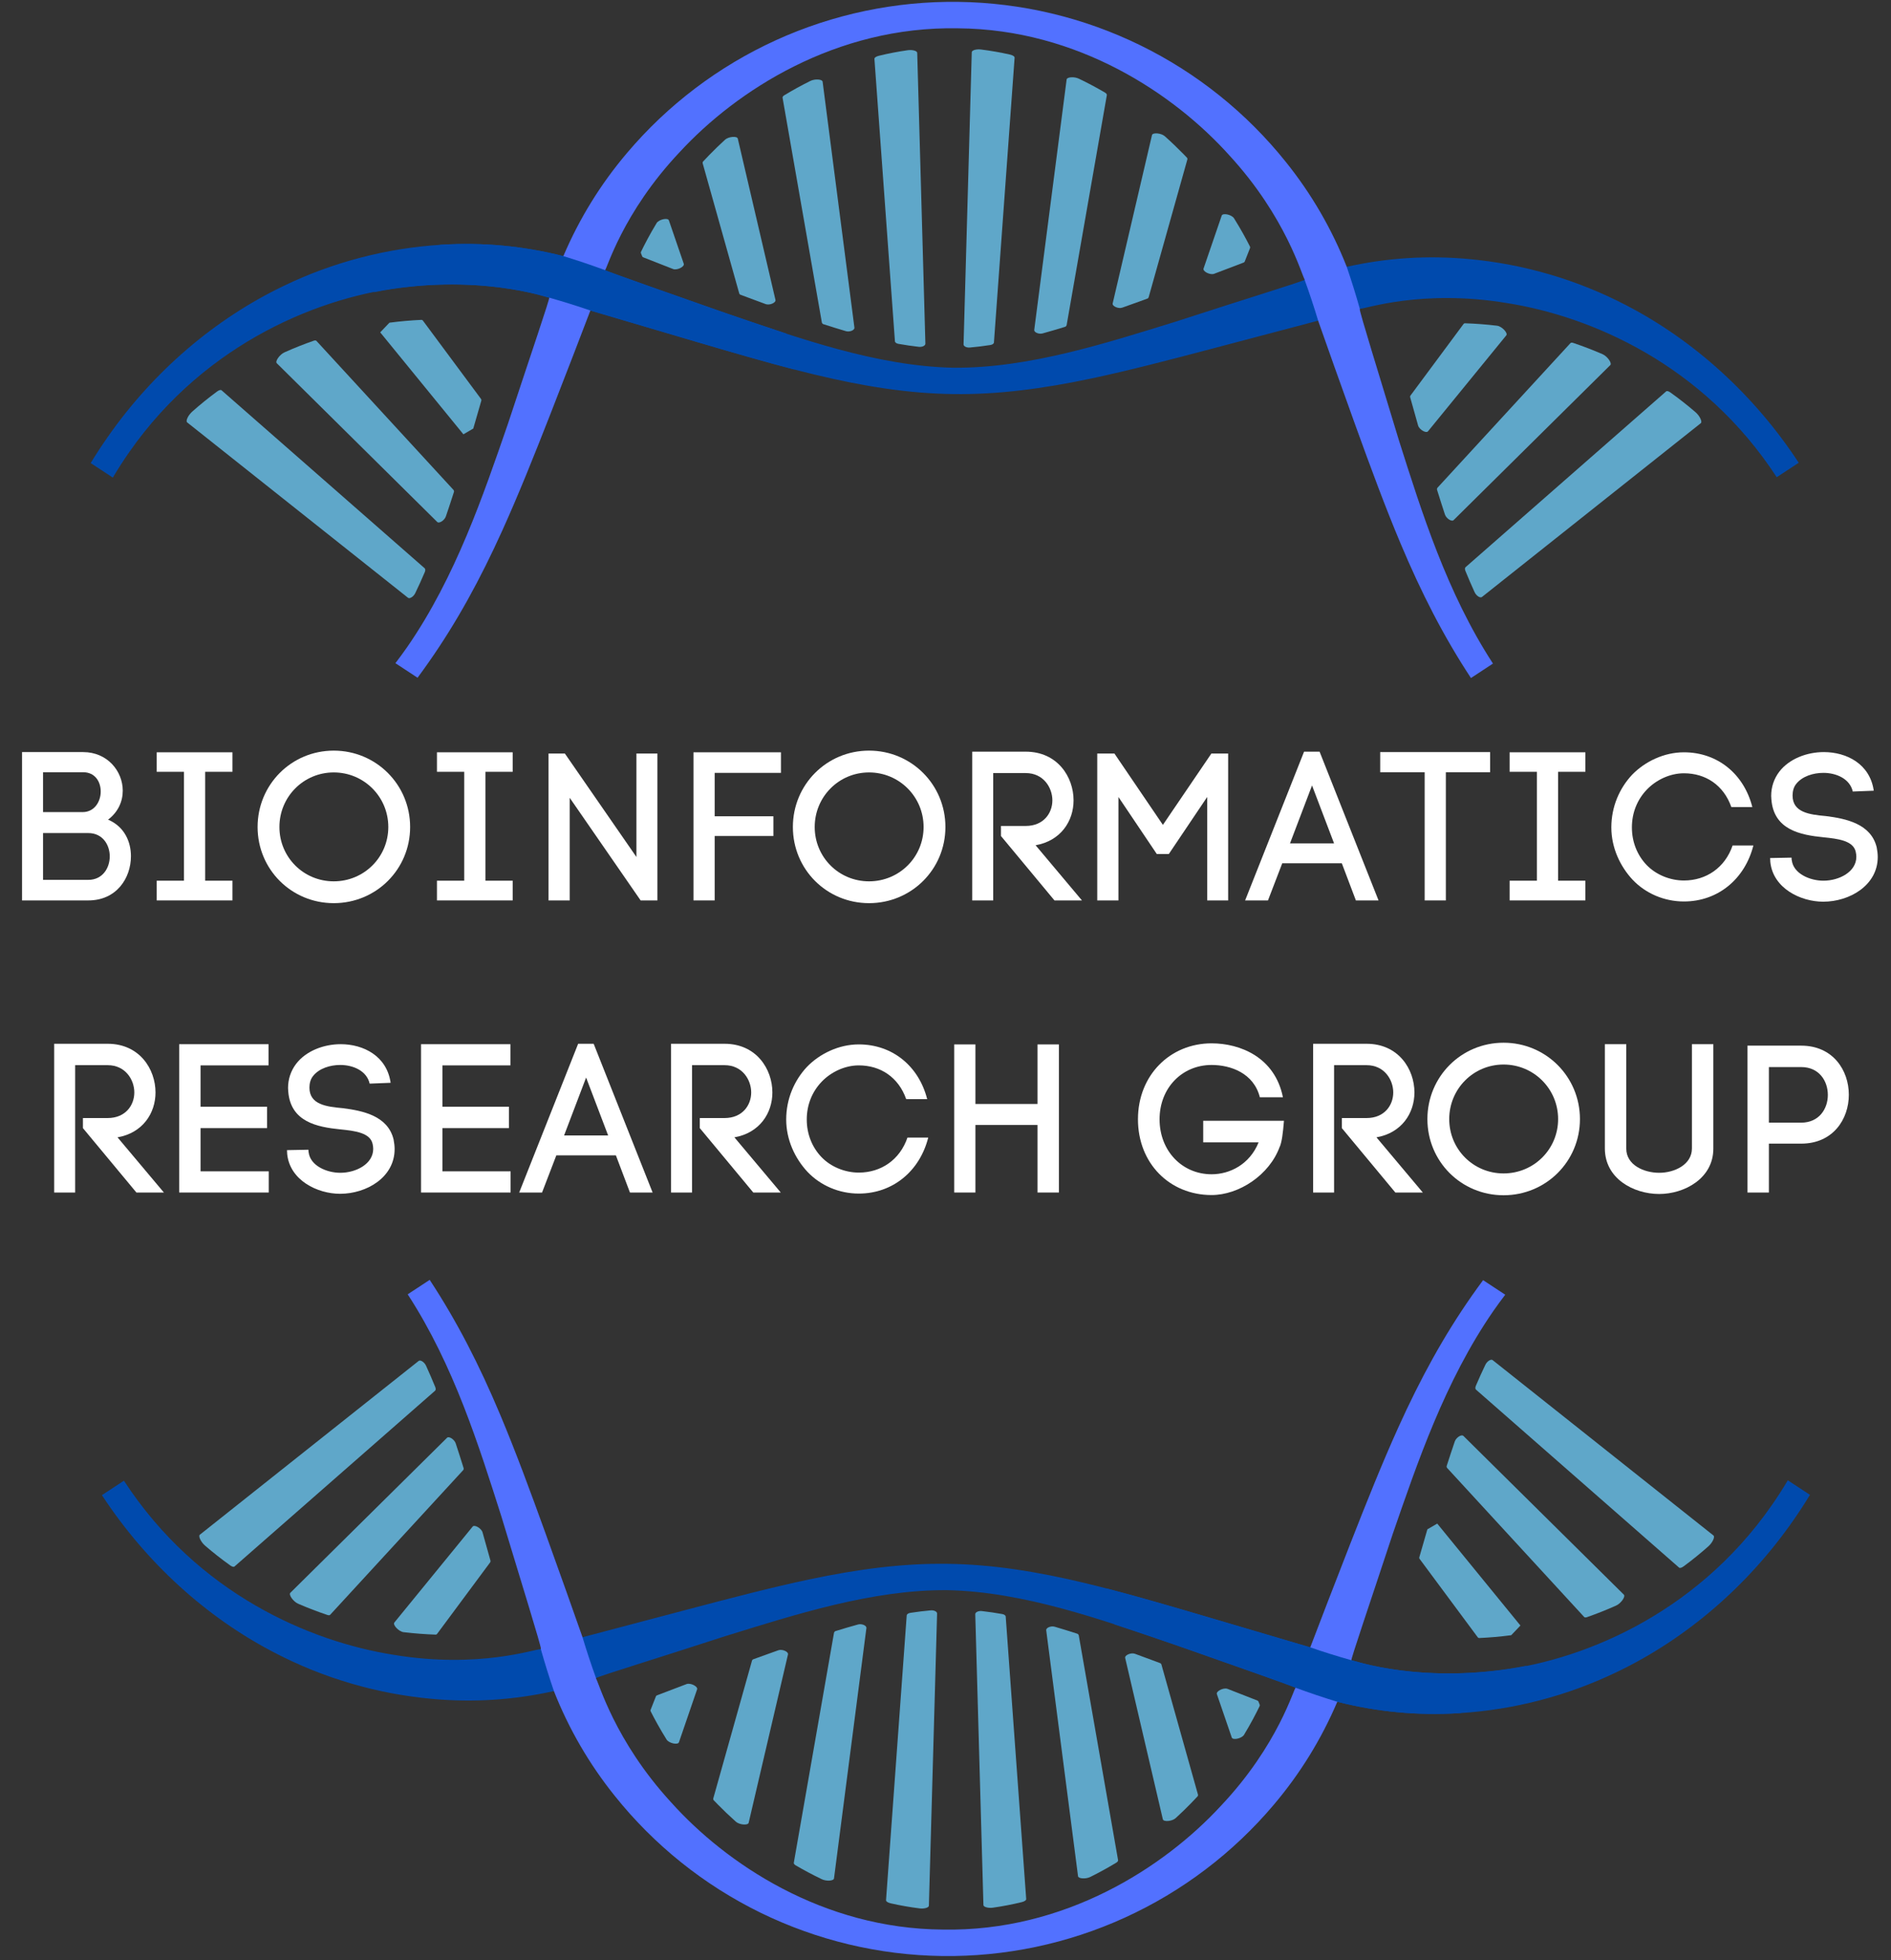 <svg xmlns="http://www.w3.org/2000/svg" xmlns:xlink="http://www.w3.org/1999/xlink" width="686" zoomAndPan="magnify" viewBox="0 0 514.5 533.25" height="711" preserveAspectRatio="xMidYMid meet" version="1.0"><rect x="0" y="0" width="514.5" height="533.25" fill="#333333" stroke="none"/><defs><g/><clipPath id="3c863a137b"><path d="M 27.316 402 L 492.863 402 L 492.863 467 L 27.316 467 Z M 27.316 402 " clip-rule="nonzero"/></clipPath><clipPath id="7d65d91c9e"><path d="M 110 348.199 L 410 348.199 L 410 532.5 L 110 532.5 Z M 110 348.199 " clip-rule="nonzero"/></clipPath><clipPath id="bbff009f93"><path d="M 24.258 66 L 489.809 66 L 489.809 130 L 24.258 130 Z M 24.258 66 " clip-rule="nonzero"/></clipPath><clipPath id="444e9e6a75"><path d="M 107 0.035 L 407 0.035 L 407 184.453 L 107 184.453 Z M 107 0.035 " clip-rule="nonzero"/></clipPath></defs><g fill="#ffffff" fill-opacity="1"><g transform="translate(1.091, 244.966)"><g><path d="M 21.52 -40.355 L 4.91 -40.355 L 4.91 0 L 22.945 0 C 30.594 0 34.535 -6.051 34.535 -12.043 C 34.535 -15.812 32.879 -20.035 28.312 -21.977 C 31.051 -24.031 32.309 -26.941 32.309 -29.852 C 32.309 -35.16 28.141 -40.355 21.52 -40.355 Z M 21.406 -24.031 L 10.617 -24.031 L 10.617 -34.875 L 21.52 -34.875 C 24.773 -34.875 26.312 -32.309 26.312 -29.625 C 26.312 -26.887 24.602 -24.031 21.406 -24.031 Z M 22.945 -5.594 L 10.617 -5.594 L 10.617 -18.324 L 22.945 -18.324 C 26.828 -18.324 28.77 -15.125 28.77 -11.988 C 28.77 -8.848 26.828 -5.594 22.945 -5.594 Z M 22.945 -5.594 "/></g></g></g><g fill="#ffffff" fill-opacity="1"><g transform="translate(37.729, 244.966)"><g><path d="M 18.094 -34.988 L 25.516 -34.988 L 25.516 -40.297 L 4.91 -40.297 L 4.91 -34.988 L 12.328 -34.988 L 12.328 -5.367 L 4.91 -5.367 L 4.91 0 L 25.516 0 L 25.516 -5.367 L 18.094 -5.367 Z M 18.094 -34.988 "/></g></g></g><g fill="#ffffff" fill-opacity="1"><g transform="translate(68.09, 244.966)"><g><path d="M 1.996 -19.977 C 1.996 -8.449 11.188 0.742 22.719 0.742 C 34.25 0.742 43.496 -8.449 43.496 -19.977 C 43.496 -31.508 34.25 -40.754 22.719 -40.754 C 11.188 -40.754 1.996 -31.508 1.996 -19.977 Z M 7.934 -19.977 C 7.934 -28.199 14.5 -34.82 22.719 -34.82 C 30.938 -34.82 37.559 -28.199 37.559 -19.977 C 37.559 -11.758 30.938 -5.195 22.719 -5.195 C 14.5 -5.195 7.934 -11.758 7.934 -19.977 Z M 7.934 -19.977 "/></g></g></g><g fill="#ffffff" fill-opacity="1"><g transform="translate(113.974, 244.966)"><g><path d="M 18.094 -34.988 L 25.516 -34.988 L 25.516 -40.297 L 4.91 -40.297 L 4.91 -34.988 L 12.328 -34.988 L 12.328 -5.367 L 4.91 -5.367 L 4.91 0 L 25.516 0 L 25.516 -5.367 L 18.094 -5.367 Z M 18.094 -34.988 "/></g></g></g><g fill="#ffffff" fill-opacity="1"><g transform="translate(144.334, 244.966)"><g><path d="M 4.91 -39.957 L 4.91 0 L 10.676 0 L 10.676 -27.914 L 29.969 0 L 34.535 0 L 34.535 -39.957 L 28.824 -39.957 L 28.824 -11.816 L 9.359 -39.957 Z M 4.91 -39.957 "/></g></g></g><g fill="#ffffff" fill-opacity="1"><g transform="translate(183.769, 244.966)"><g><path d="M 4.91 0 L 10.676 0 L 10.676 -17.523 L 26.656 -17.523 L 26.656 -22.891 L 10.676 -22.891 L 10.676 -34.703 L 28.711 -34.703 L 28.711 -40.297 L 4.91 -40.297 Z M 4.91 0 "/></g></g></g><g fill="#ffffff" fill-opacity="1"><g transform="translate(213.73, 244.966)"><g><path d="M 1.996 -19.977 C 1.996 -8.449 11.188 0.742 22.719 0.742 C 34.25 0.742 43.496 -8.449 43.496 -19.977 C 43.496 -31.508 34.25 -40.754 22.719 -40.754 C 11.188 -40.754 1.996 -31.508 1.996 -19.977 Z M 7.934 -19.977 C 7.934 -28.199 14.5 -34.82 22.719 -34.82 C 30.938 -34.82 37.559 -28.199 37.559 -19.977 C 37.559 -11.758 30.938 -5.195 22.719 -5.195 C 14.5 -5.195 7.934 -11.758 7.934 -19.977 Z M 7.934 -19.977 "/></g></g></g><g fill="#ffffff" fill-opacity="1"><g transform="translate(259.613, 244.966)"><g><path d="M 19.465 -20.262 L 12.73 -20.262 L 12.73 -17.523 L 27.285 0 L 34.762 0 L 22.148 -15.012 C 28.996 -16.211 32.48 -21.578 32.48 -27.227 C 32.48 -33.562 28.141 -40.469 19.465 -40.469 L 4.91 -40.469 L 4.91 0 L 10.617 0 L 10.617 -34.648 L 19.465 -34.648 C 24.316 -34.648 26.715 -30.652 26.715 -27.227 C 26.715 -23.746 24.316 -20.262 19.465 -20.262 Z M 19.465 -20.262 "/></g></g></g><g fill="#ffffff" fill-opacity="1"><g transform="translate(293.626, 244.966)"><g><path d="M 4.91 0 L 10.676 0 L 10.676 -28.141 L 21.121 -12.613 L 24.375 -12.613 L 34.82 -28.141 L 34.82 0 L 40.527 0 L 40.527 -39.957 L 35.961 -39.957 L 22.773 -20.551 L 9.59 -39.957 L 4.91 -39.957 Z M 4.91 0 "/></g></g></g><g fill="#ffffff" fill-opacity="1"><g transform="translate(338.996, 244.966)"><g><path d="M 9.875 -10.102 L 26.086 -10.102 L 29.91 0 L 36.074 0 L 20.035 -40.469 L 15.812 -40.469 L -0.227 0 L 5.992 0 Z M 23.973 -15.527 L 11.988 -15.527 L 17.98 -31.281 Z M 23.973 -15.527 "/></g></g></g><g fill="#ffffff" fill-opacity="1"><g transform="translate(375.178, 244.966)"><g><path d="M 12.445 -34.875 L 12.445 0 L 18.207 0 L 18.207 -34.875 L 30.254 -34.875 L 30.254 -40.355 L 0.344 -40.355 L 0.344 -34.875 Z M 12.445 -34.875 "/></g></g></g><g fill="#ffffff" fill-opacity="1"><g transform="translate(405.824, 244.966)"><g><path d="M 18.094 -34.988 L 25.516 -34.988 L 25.516 -40.297 L 4.91 -40.297 L 4.91 -34.988 L 12.328 -34.988 L 12.328 -5.367 L 4.91 -5.367 L 4.91 0 L 25.516 0 L 25.516 -5.367 L 18.094 -5.367 Z M 18.094 -34.988 "/></g></g></g><g fill="#ffffff" fill-opacity="1"><g transform="translate(436.184, 244.966)"><g><path d="M 2.227 -19.863 C 2.227 -14.328 4.625 -9.246 8.047 -5.594 C 11.531 -1.941 16.555 0.285 21.977 0.285 C 31.281 0.285 38.586 -5.879 40.871 -14.953 L 35.219 -14.953 C 33.164 -8.906 28.027 -5.422 21.977 -5.422 C 18.152 -5.422 14.328 -7.02 11.816 -9.648 C 9.305 -12.273 7.82 -15.867 7.82 -19.863 C 7.82 -23.973 9.359 -27.512 11.871 -30.137 C 14.383 -32.766 18.152 -34.59 21.977 -34.59 C 27.855 -34.59 32.766 -31.395 34.875 -25.402 L 40.586 -25.402 C 38.301 -34.418 31.109 -40.297 21.977 -40.297 C 16.555 -40.297 11.359 -37.785 7.879 -34.191 C 4.453 -30.539 2.227 -25.516 2.227 -19.863 Z M 2.227 -19.863 "/></g></g></g><g fill="#ffffff" fill-opacity="1"><g transform="translate(479.214, 244.966)"><g><path d="M 24.887 -29.625 L 30.594 -29.852 C 29.566 -37.16 23.176 -40.355 17.012 -40.355 C 12.387 -40.355 7.59 -38.527 4.91 -35.047 C 3.426 -33.105 2.684 -30.824 2.684 -28.426 C 2.684 -28.141 2.738 -27.797 2.738 -27.457 L 2.738 -27.512 C 3.367 -19.18 10.676 -17.809 16.895 -17.18 C 20.891 -16.781 25 -16.27 25.688 -13.242 C 25.801 -12.73 25.855 -12.273 25.855 -11.871 C 25.855 -7.762 21.176 -5.367 16.895 -5.367 C 13.184 -5.367 8.676 -7.305 8.277 -11.016 L 8.277 -10.789 L 8.219 -11.645 L 2.398 -11.531 L 2.453 -10.445 C 3.195 -3.312 10.676 0.344 16.84 0.344 C 24.031 0.344 31.68 -4.109 31.68 -11.816 C 31.68 -12.613 31.566 -13.586 31.395 -14.441 C 29.852 -20.836 23.059 -22.262 17.582 -22.945 C 13.129 -23.348 8.504 -23.918 8.504 -28.539 C 8.504 -29.684 8.789 -30.824 9.477 -31.68 C 11.129 -33.793 14.156 -34.703 16.895 -34.703 C 20.32 -34.703 24.086 -33.164 24.887 -29.625 Z M 24.887 -29.625 "/></g></g></g><g fill="#ffffff" fill-opacity="1"><g transform="translate(9.83, 324.432)"><g><path d="M 19.465 -20.262 L 12.73 -20.262 L 12.73 -17.523 L 27.285 0 L 34.762 0 L 22.148 -15.012 C 28.996 -16.211 32.48 -21.578 32.48 -27.227 C 32.48 -33.562 28.141 -40.469 19.465 -40.469 L 4.91 -40.469 L 4.91 0 L 10.617 0 L 10.617 -34.648 L 19.465 -34.648 C 24.316 -34.648 26.715 -30.652 26.715 -27.227 C 26.715 -23.746 24.316 -20.262 19.465 -20.262 Z M 19.465 -20.262 "/></g></g></g><g fill="#ffffff" fill-opacity="1"><g transform="translate(43.843, 324.432)"><g><path d="M 29.281 -5.766 L 10.73 -5.766 L 10.73 -17.523 L 28.824 -17.523 L 28.824 -23.348 L 10.73 -23.348 L 10.73 -34.59 L 29.227 -34.59 L 29.227 -40.355 L 4.91 -40.355 L 4.91 0 L 29.281 0 Z M 29.281 -5.766 "/></g></g></g><g fill="#ffffff" fill-opacity="1"><g transform="translate(75.687, 324.432)"><g><path d="M 24.887 -29.625 L 30.594 -29.852 C 29.566 -37.16 23.176 -40.355 17.012 -40.355 C 12.387 -40.355 7.59 -38.527 4.91 -35.047 C 3.426 -33.105 2.684 -30.824 2.684 -28.426 C 2.684 -28.141 2.738 -27.797 2.738 -27.457 L 2.738 -27.512 C 3.367 -19.18 10.676 -17.809 16.895 -17.18 C 20.891 -16.781 25 -16.27 25.688 -13.242 C 25.801 -12.73 25.855 -12.273 25.855 -11.871 C 25.855 -7.762 21.176 -5.367 16.895 -5.367 C 13.184 -5.367 8.676 -7.305 8.277 -11.016 L 8.277 -10.789 L 8.219 -11.645 L 2.398 -11.531 L 2.453 -10.445 C 3.195 -3.312 10.676 0.344 16.84 0.344 C 24.031 0.344 31.68 -4.109 31.68 -11.816 C 31.68 -12.613 31.566 -13.586 31.395 -14.441 C 29.852 -20.836 23.059 -22.262 17.582 -22.945 C 13.129 -23.348 8.504 -23.918 8.504 -28.539 C 8.504 -29.684 8.789 -30.824 9.477 -31.68 C 11.129 -33.793 14.156 -34.703 16.895 -34.703 C 20.32 -34.703 24.086 -33.164 24.887 -29.625 Z M 24.887 -29.625 "/></g></g></g><g fill="#ffffff" fill-opacity="1"><g transform="translate(109.643, 324.432)"><g><path d="M 29.281 -5.766 L 10.73 -5.766 L 10.73 -17.523 L 28.824 -17.523 L 28.824 -23.348 L 10.73 -23.348 L 10.73 -34.59 L 29.227 -34.59 L 29.227 -40.355 L 4.91 -40.355 L 4.91 0 L 29.281 0 Z M 29.281 -5.766 "/></g></g></g><g fill="#ffffff" fill-opacity="1"><g transform="translate(141.488, 324.432)"><g><path d="M 9.875 -10.102 L 26.086 -10.102 L 29.91 0 L 36.074 0 L 20.035 -40.469 L 15.812 -40.469 L -0.227 0 L 5.992 0 Z M 23.973 -15.527 L 11.988 -15.527 L 17.98 -31.281 Z M 23.973 -15.527 "/></g></g></g><g fill="#ffffff" fill-opacity="1"><g transform="translate(177.669, 324.432)"><g><path d="M 19.465 -20.262 L 12.73 -20.262 L 12.73 -17.523 L 27.285 0 L 34.762 0 L 22.148 -15.012 C 28.996 -16.211 32.48 -21.578 32.48 -27.227 C 32.48 -33.562 28.141 -40.469 19.465 -40.469 L 4.91 -40.469 L 4.91 0 L 10.617 0 L 10.617 -34.648 L 19.465 -34.648 C 24.316 -34.648 26.715 -30.652 26.715 -27.227 C 26.715 -23.746 24.316 -20.262 19.465 -20.262 Z M 19.465 -20.262 "/></g></g></g><g fill="#ffffff" fill-opacity="1"><g transform="translate(211.682, 324.432)"><g><path d="M 2.227 -19.863 C 2.227 -14.328 4.625 -9.246 8.047 -5.594 C 11.531 -1.941 16.555 0.285 21.977 0.285 C 31.281 0.285 38.586 -5.879 40.871 -14.953 L 35.219 -14.953 C 33.164 -8.906 28.027 -5.422 21.977 -5.422 C 18.152 -5.422 14.328 -7.02 11.816 -9.648 C 9.305 -12.273 7.82 -15.867 7.82 -19.863 C 7.82 -23.973 9.359 -27.512 11.871 -30.137 C 14.383 -32.766 18.152 -34.59 21.977 -34.59 C 27.855 -34.59 32.766 -31.395 34.875 -25.402 L 40.586 -25.402 C 38.301 -34.418 31.109 -40.297 21.977 -40.297 C 16.555 -40.297 11.359 -37.785 7.879 -34.191 C 4.453 -30.539 2.227 -25.516 2.227 -19.863 Z M 2.227 -19.863 "/></g></g></g><g fill="#ffffff" fill-opacity="1"><g transform="translate(254.712, 324.432)"><g><path d="M 27.57 -24.086 L 10.676 -24.086 L 10.676 -40.297 L 4.91 -40.297 L 4.91 0 L 10.676 0 L 10.676 -18.379 L 27.57 -18.379 L 27.57 0 L 33.391 0 L 33.391 -40.297 L 27.57 -40.297 Z M 27.57 -24.086 "/></g></g></g><g fill="#ffffff" fill-opacity="1"><g transform="translate(293.005, 324.432)"><g/></g></g><g fill="#ffffff" fill-opacity="1"><g transform="translate(307.216, 324.432)"><g><path d="M 35.562 -25.914 L 41.84 -25.914 C 39.672 -36.758 30.254 -40.586 22.434 -40.586 C 11.188 -40.586 2.398 -31.965 2.398 -19.922 C 2.398 -7.934 11.016 0.684 22.434 0.684 C 29.852 0.684 38.188 -4.738 40.984 -12.5 L 40.984 -12.445 C 41.555 -13.812 41.84 -16.098 42.125 -19.52 L 20.148 -19.52 L 20.148 -13.641 L 35.219 -13.641 C 32.82 -7.707 27.457 -4.965 22.434 -4.965 C 14.441 -4.965 8.277 -11.301 8.277 -19.922 C 8.277 -28.484 14.441 -34.703 22.434 -34.703 C 27.625 -34.703 33.906 -32.48 35.562 -25.914 Z M 35.562 -25.914 "/></g></g></g><g fill="#ffffff" fill-opacity="1"><g transform="translate(352.357, 324.432)"><g><path d="M 19.465 -20.262 L 12.73 -20.262 L 12.73 -17.523 L 27.285 0 L 34.762 0 L 22.148 -15.012 C 28.996 -16.211 32.48 -21.578 32.48 -27.227 C 32.48 -33.562 28.141 -40.469 19.465 -40.469 L 4.91 -40.469 L 4.91 0 L 10.617 0 L 10.617 -34.648 L 19.465 -34.648 C 24.316 -34.648 26.715 -30.652 26.715 -27.227 C 26.715 -23.746 24.316 -20.262 19.465 -20.262 Z M 19.465 -20.262 "/></g></g></g><g fill="#ffffff" fill-opacity="1"><g transform="translate(386.37, 324.432)"><g><path d="M 1.996 -19.977 C 1.996 -8.449 11.188 0.742 22.719 0.742 C 34.25 0.742 43.496 -8.449 43.496 -19.977 C 43.496 -31.508 34.25 -40.754 22.719 -40.754 C 11.188 -40.754 1.996 -31.508 1.996 -19.977 Z M 7.934 -19.977 C 7.934 -28.199 14.5 -34.82 22.719 -34.82 C 30.938 -34.82 37.559 -28.199 37.559 -19.977 C 37.559 -11.758 30.938 -5.195 22.719 -5.195 C 14.5 -5.195 7.934 -11.758 7.934 -19.977 Z M 7.934 -19.977 "/></g></g></g><g fill="#ffffff" fill-opacity="1"><g transform="translate(432.254, 324.432)"><g><path d="M 19.18 0.398 C 26.027 0.398 33.906 -3.824 33.906 -11.93 L 33.906 -40.355 L 28.082 -40.355 L 28.082 -11.988 C 28.082 -7.59 23.348 -5.367 19.18 -5.367 C 14.953 -5.367 10.219 -7.535 10.219 -11.93 L 10.219 -40.355 L 4.395 -40.355 L 4.395 -11.988 C 4.395 -3.824 12.156 0.398 19.18 0.398 Z M 19.18 0.398 "/></g></g></g><g fill="#ffffff" fill-opacity="1"><g transform="translate(470.547, 324.432)"><g><path d="M 19.52 -39.957 L 4.91 -39.957 L 4.91 0 L 10.73 0 L 10.73 -13.301 L 19.52 -13.301 C 28.141 -13.301 32.48 -19.922 32.48 -26.598 C 32.48 -33.277 28.141 -39.957 19.52 -39.957 Z M 19.52 -19.008 L 10.73 -19.008 L 10.73 -34.133 L 19.52 -34.133 C 24.375 -34.133 26.77 -30.367 26.77 -26.543 C 26.77 -22.773 24.375 -19.008 19.52 -19.008 Z M 19.52 -19.008 "/></g></g></g><path fill="#5fa7c9" d="M 177.055 465.617 C 178.125 467.734 179.543 470.336 181.367 473.258 C 181.996 474.27 184.453 474.797 184.727 473.992 C 186.371 469.195 188.02 464.395 189.664 459.598 C 189.938 458.797 187.859 457.766 186.797 458.164 C 183.695 459.332 180.98 460.367 178.785 461.211 C 178.637 461.258 178.531 461.352 178.465 461.492 C 177.98 462.727 177.492 463.961 177.008 465.195 C 176.957 465.344 176.973 465.484 177.055 465.617 Z M 177.055 465.617 " fill-opacity="1" fill-rule="nonzero"/><path fill="#5fa7c9" d="M 296.648 510.633 C 299.098 509.418 301.449 508.121 303.699 506.762 C 304.062 506.543 304.242 506.289 304.203 506.066 C 300.641 485.688 297.078 465.305 293.512 444.922 C 293.43 444.641 293.242 444.469 292.949 444.41 C 290.973 443.773 288.973 443.152 286.965 442.562 C 285.945 442.266 284.566 442.832 284.652 443.52 C 287.539 465.824 290.426 488.125 293.309 510.43 C 293.395 511.117 295.406 511.25 296.648 510.633 Z M 296.648 510.633 " fill-opacity="1" fill-rule="nonzero"/><path fill="#5fa7c9" d="M 242.324 517.805 C 244.91 518.391 247.543 518.855 250.207 519.188 C 251.488 519.344 252.715 518.984 252.73 518.457 C 253.473 491.961 254.215 465.465 254.961 438.969 C 254.973 438.445 254.145 438.027 253.25 438.105 C 251.387 438.27 249.523 438.5 247.668 438.789 C 247.105 438.879 246.719 439.156 246.695 439.496 C 244.82 465.312 242.945 491.129 241.07 516.945 C 241.047 517.285 241.543 517.629 242.324 517.805 Z M 242.324 517.805 " fill-opacity="1" fill-rule="nonzero"/><path fill="#5fa7c9" d="M 216.508 507.488 C 218.773 508.812 221.141 510.078 223.602 511.254 C 224.855 511.855 226.828 511.719 226.914 511.035 C 229.852 488.328 232.789 465.621 235.73 442.914 C 235.812 442.234 234.469 441.668 233.453 441.949 C 231.453 442.5 229.469 443.082 227.496 443.695 C 227.195 443.75 227.004 443.922 226.914 444.215 C 223.27 465.066 219.621 485.922 215.977 506.777 C 215.934 507.004 216.129 507.262 216.508 507.488 Z M 216.508 507.488 " fill-opacity="1" fill-rule="nonzero"/><path fill="#5fa7c9" d="M 270.172 518.992 C 272.828 518.613 275.445 518.109 278.023 517.477 C 278.766 517.293 279.234 516.961 279.207 516.633 C 277.352 491.023 275.492 465.418 273.633 439.812 C 273.609 439.48 273.242 439.211 272.703 439.113 C 270.844 438.781 268.984 438.508 267.117 438.297 C 266.207 438.195 265.332 438.617 265.348 439.156 L 267.57 518.273 C 267.582 518.812 268.871 519.176 270.172 518.992 Z M 270.172 518.992 " fill-opacity="1" fill-rule="nonzero"/><path fill="#5fa7c9" d="M 55.801 420.508 C 58.031 422.43 60.312 424.215 62.633 425.875 C 63.156 426.246 63.598 426.355 63.805 426.172 C 81.996 410.234 100.184 394.297 118.375 378.355 C 118.582 378.172 118.605 377.797 118.426 377.359 C 117.633 375.414 116.797 373.48 115.922 371.559 C 115.469 370.574 114.395 369.867 113.918 370.242 C 94.07 386.004 74.223 401.766 54.371 417.527 C 53.895 417.902 54.656 419.523 55.801 420.508 Z M 55.801 420.508 " fill-opacity="1" fill-rule="nonzero"/><path fill="#5fa7c9" d="M 109.793 444.039 C 112.84 444.402 115.727 444.609 118.426 444.703 C 118.621 444.73 118.785 444.672 118.914 444.523 C 123.738 438.027 128.559 431.527 133.379 425.027 C 133.48 424.867 133.496 424.699 133.43 424.523 C 132.758 422.102 132.043 419.543 131.289 416.891 C 130.977 415.785 129.109 414.691 128.598 415.316 C 121.496 424.016 114.395 432.719 107.293 441.418 C 106.777 442.051 108.523 443.891 109.793 444.039 Z M 109.793 444.039 " fill-opacity="1" fill-rule="nonzero"/><path fill="#5fa7c9" d="M 81.125 436.309 C 83.824 437.477 86.488 438.488 89.082 439.363 C 89.43 439.48 89.695 439.461 89.832 439.312 C 101.895 426.195 113.961 413.078 126.023 399.961 C 126.18 399.75 126.203 399.523 126.098 399.281 C 125.426 397.121 124.727 394.918 123.992 392.688 C 123.637 391.605 122.156 390.637 121.633 391.152 C 107.418 405.211 93.207 419.273 78.992 433.332 C 78.465 433.852 79.812 435.742 81.125 436.309 Z M 81.125 436.309 " fill-opacity="1" fill-rule="nonzero"/><path fill="#5fa7c9" d="M 338.477 471.957 C 340.359 468.84 341.738 466.176 342.699 464.188 C 342.773 464.055 342.785 463.918 342.738 463.777 C 342.625 463.488 342.512 463.199 342.398 462.91 C 342.336 462.773 342.23 462.684 342.09 462.637 C 340.043 461.82 337.273 460.734 333.984 459.461 C 332.922 459.055 330.812 460.09 331.086 460.895 C 332.434 464.828 333.781 468.762 335.133 472.695 C 335.406 473.504 337.867 472.969 338.477 471.957 Z M 338.477 471.957 " fill-opacity="1" fill-rule="nonzero"/><path fill="#5fa7c9" d="M 316.383 494.941 C 316.562 495.711 318.918 495.512 319.871 494.633 C 321.352 493.277 322.734 491.93 324.02 490.613 C 324.609 490.008 325.184 489.406 325.742 488.805 C 325.914 488.66 325.984 488.477 325.949 488.254 C 322.629 476.441 319.312 464.629 315.992 452.82 C 315.922 452.621 315.781 452.496 315.578 452.438 C 314.891 452.18 314.199 451.922 313.5 451.66 C 311.977 451.094 310.395 450.508 308.77 449.914 C 307.723 449.535 305.961 450.293 306.137 451.059 C 309.555 465.688 312.969 480.316 316.383 494.941 Z M 316.383 494.941 " fill-opacity="1" fill-rule="nonzero"/><path fill="#5fa7c9" d="M 195.262 490.879 C 196.777 492.422 198.426 494.004 200.207 495.598 C 201.18 496.469 203.52 496.66 203.695 495.898 C 207.262 480.633 210.824 465.367 214.391 450.105 C 214.562 449.344 212.832 448.59 211.785 448.957 C 209.859 449.641 207.992 450.312 206.203 450.961 C 205.809 451.105 205.418 451.246 205.027 451.391 C 204.82 451.445 204.68 451.574 204.605 451.773 C 201.09 464.281 197.574 476.789 194.059 489.297 C 194.027 489.527 194.098 489.715 194.277 489.859 C 194.602 490.199 194.93 490.539 195.262 490.879 Z M 195.262 490.879 " fill-opacity="1" fill-rule="nonzero"/><path fill="#5fa7c9" d="M 411.168 444.867 C 413.488 442.445 411.367 444.672 413.676 442.234 C 406.133 432.988 398.586 423.746 391.039 414.5 C 388.57 415.949 390.836 414.629 388.359 416.059 C 387.598 418.664 386.871 421.184 386.184 423.586 C 386.117 423.766 386.133 423.938 386.238 424.098 C 391.516 431.219 396.797 438.336 402.078 445.453 C 402.211 445.602 402.379 445.66 402.578 445.629 C 405.285 445.504 408.156 445.262 411.168 444.867 Z M 411.168 444.867 " fill-opacity="1" fill-rule="nonzero"/><path fill="#5fa7c9" d="M 441.82 433.836 C 427.27 419.441 412.715 405.043 398.16 390.648 C 397.641 390.137 396.184 391.082 395.816 392.156 C 395.066 394.348 394.352 396.527 393.66 398.668 C 393.551 398.914 393.574 399.145 393.73 399.363 C 406.16 412.879 418.59 426.395 431.02 439.91 C 431.16 440.062 431.434 440.078 431.793 439.953 C 434.383 439.047 437.031 438.004 439.703 436.809 C 441.02 436.227 442.344 434.348 441.82 433.836 Z M 441.82 433.836 " fill-opacity="1" fill-rule="nonzero"/><path fill="#5fa7c9" d="M 458.078 426.133 C 460.371 424.445 462.625 422.629 464.816 420.68 C 465.941 419.684 466.668 418.109 466.199 417.738 C 446.172 401.836 426.145 385.934 406.117 370.027 C 405.648 369.66 404.598 370.336 404.137 371.297 C 403.227 373.184 402.367 375.09 401.551 377.008 C 401.355 377.465 401.363 377.859 401.582 378.055 C 420.004 394.195 438.422 410.336 456.844 426.477 C 457.062 426.668 457.531 426.535 458.078 426.133 Z M 458.078 426.133 " fill-opacity="1" fill-rule="nonzero"/><g clip-path="url(#3c863a137b)"><path fill="#004aad" d="M 440.035 454.824 C 458.66 445.883 475.355 431.637 487.848 413.73 C 489.445 411.441 490.98 409.094 492.453 406.68 C 490.441 405.359 488.434 404.043 486.422 402.723 C 485.035 405.066 483.555 407.367 481.98 409.617 C 460.914 439.848 429.059 452.332 406.238 454.621 C 382.906 457.129 367.707 451.527 367.695 451.676 C 363.891 450.605 360.152 449.438 356.488 448.172 C 349.891 446.211 339.496 443.168 327.828 439.711 C 316.078 436.246 305.371 433.133 295.504 430.754 C 282.004 427.496 269.848 425.602 257.812 425.449 C 245.773 425.277 233.57 426.848 219.973 429.734 C 210.035 431.84 199.234 434.656 187.375 437.789 C 175.641 440.902 165.18 443.641 158.52 445.41 C 154.82 446.566 151.051 447.625 147.211 448.586 C 147.188 448.594 147.164 448.602 147.137 448.605 L 147.137 448.609 C 147.125 448.602 147.113 448.594 147.102 448.586 C 147.105 448.609 147.113 448.637 147.117 448.66 C 145.828 448.527 130.379 454.066 107.121 450.203 C 84.363 446.617 53.793 433.633 33.719 402.828 C 31.723 404.137 29.727 405.449 27.73 406.762 C 39.809 425.188 56.184 440.027 74.621 449.582 C 81.289 453.062 88.234 455.863 95.453 457.984 C 102.672 460.105 110.027 461.504 117.52 462.184 C 128.68 463.211 139.73 462.508 150.672 460.074 C 154.582 459.008 158.418 457.84 162.18 456.574 L 162.219 456.594 L 162.195 456.52 C 163.09 455.953 179.055 451.082 197.391 445.105 C 216.129 439.332 237.238 432.445 257.715 432.609 C 278.559 433.023 299.965 440.73 318.746 447.121 C 337.102 453.715 352.828 458.988 352.527 459.172 L 352.535 459.168 C 356.23 460.535 360.004 461.805 363.852 462.98 C 374.719 465.738 385.746 466.77 396.938 466.078 C 404.418 465.625 411.785 464.453 419.035 462.559 C 426.289 460.664 433.289 458.086 440.035 454.824 Z M 367.688 451.68 L 367.691 451.68 Z M 367.688 451.68 " fill-opacity="1" fill-rule="nonzero"/></g><g clip-path="url(#7d65d91c9e)"><path fill="#5271ff" d="M 367.309 420.168 C 362.836 431.645 358.934 441.742 356.496 448.168 C 355.289 451.84 353.969 455.508 352.535 459.168 L 352.527 459.172 C 352.094 458.977 347.961 474.621 332.102 491.371 C 316.805 507.93 289.781 525.598 256.453 524.949 C 223.832 524.707 197.562 507.023 182.598 490.34 C 167.102 473.465 162.906 457.594 162.148 456.621 C 162.172 456.609 162.195 456.602 162.219 456.594 C 162.207 456.586 162.191 456.578 162.18 456.574 C 160.832 452.848 159.602 449.121 158.48 445.387 C 156.211 438.887 152.578 428.699 148.414 417.121 C 144.191 405.426 140.207 394.66 136.074 384.84 C 130.426 371.395 124.363 359.523 116.91 348.195 C 114.914 349.504 112.918 350.816 110.922 352.125 C 123.52 371.48 130.363 393.566 136.461 412.699 C 142.172 431.574 147.137 447.5 147.176 448.562 C 147.148 448.57 147.125 448.578 147.102 448.586 L 147.137 448.609 C 147.145 448.633 147.152 448.656 147.156 448.684 C 148.23 452.488 149.414 456.293 150.715 460.098 C 154.797 470.418 160.309 479.91 167.254 488.566 C 168.586 490.234 169.965 491.863 171.387 493.457 C 172.812 495.047 174.277 496.598 175.785 498.109 C 177.293 499.621 178.844 501.086 180.434 502.512 C 182.02 503.938 183.648 505.316 185.316 506.652 C 186.98 507.988 188.68 509.277 190.418 510.52 C 192.156 511.758 193.926 512.953 195.727 514.098 C 197.531 515.238 199.363 516.332 201.227 517.375 C 203.09 518.418 204.98 519.406 206.895 520.348 C 208.812 521.285 210.758 522.168 212.723 523 C 214.688 523.832 216.676 524.609 218.688 525.328 C 220.695 526.051 222.723 526.715 224.77 527.324 C 226.816 527.934 228.875 528.488 230.953 528.984 C 233.031 529.48 235.117 529.918 237.219 530.297 C 239.32 530.68 241.43 531 243.547 531.266 C 245.668 531.527 247.793 531.734 249.922 531.883 C 252.051 532.027 254.184 532.117 256.316 532.145 C 258.453 532.176 260.586 532.145 262.719 532.055 C 264.852 531.969 266.98 531.82 269.105 531.613 C 271.23 531.41 273.352 531.145 275.461 530.82 C 277.57 530.5 279.672 530.117 281.762 529.68 C 283.848 529.238 285.926 528.742 287.988 528.191 C 290.051 527.637 292.094 527.027 294.121 526.363 C 296.152 525.695 298.16 524.973 300.148 524.195 C 302.137 523.418 304.102 522.59 306.043 521.703 C 307.988 520.816 309.902 519.879 311.793 518.887 C 313.684 517.898 315.547 516.855 317.379 515.762 C 319.215 514.668 321.016 513.523 322.785 512.328 C 324.555 511.137 326.293 509.895 327.992 508.605 C 329.695 507.316 331.359 505.98 332.988 504.602 C 334.617 503.219 336.203 501.793 337.754 500.324 C 339.301 498.855 340.809 497.348 342.277 495.793 C 343.742 494.242 345.164 492.652 346.543 491.02 C 353.723 482.547 359.492 473.203 363.844 462.984 C 365.242 459.219 366.523 455.449 367.695 451.676 C 367.371 451.797 372.73 436.125 378.957 417.246 C 385.59 398.109 393.094 375.766 406.348 356.602 C 407.383 355.121 408.449 353.664 409.543 352.234 C 407.535 350.914 405.523 349.594 403.516 348.273 C 402.48 349.676 401.469 351.082 400.48 352.488 C 392.77 363.5 386.43 375.121 380.449 388.344 C 376.078 398.008 371.828 408.621 367.309 420.168 Z M 367.691 451.68 L 367.688 451.68 Z M 367.691 451.68 " fill-opacity="1" fill-rule="nonzero"/></g><path fill="#004aad" d="M 303.215 441.918 C 328.309 450.25 352.516 459.094 352.527 459.172 L 352.535 459.168 C 356.23 460.535 360.004 461.805 363.852 462.98 C 374.719 465.738 385.746 466.77 396.938 466.078 C 397.09 466.066 397.246 466.059 397.402 466.047 C 403.578 462.047 409.605 457.746 415.48 453.148 C 387.211 458.742 367.633 451.465 367.695 451.676 C 363.891 450.605 360.152 449.438 356.488 448.172 C 349.891 446.211 339.496 443.168 327.828 439.711 C 318.219 436.875 309.297 434.277 300.969 432.125 C 301.715 435.387 302.465 438.652 303.215 441.918 Z M 367.691 451.68 L 367.688 451.68 Z M 367.691 451.68 " fill-opacity="1" fill-rule="nonzero"/><path fill="#5fa7c9" d="M 340.07 67.039 C 339 64.918 337.582 62.32 335.754 59.395 C 335.129 58.387 332.672 57.855 332.398 58.664 C 330.75 63.461 329.105 68.262 327.461 73.059 C 327.188 73.859 329.266 74.887 330.328 74.492 C 333.426 73.32 336.145 72.289 338.34 71.441 C 338.488 71.398 338.594 71.305 338.66 71.16 C 339.145 69.93 339.629 68.695 340.117 67.461 C 340.164 67.312 340.148 67.172 340.07 67.039 Z M 340.07 67.039 " fill-opacity="1" fill-rule="nonzero"/><path fill="#5fa7c9" d="M 220.477 22.023 C 218.027 23.238 215.672 24.535 213.426 25.895 C 213.062 26.113 212.879 26.363 212.918 26.586 C 216.484 46.969 220.047 67.352 223.609 87.734 C 223.695 88.016 223.883 88.188 224.172 88.242 C 226.152 88.883 228.152 89.504 230.16 90.094 C 231.18 90.391 232.559 89.824 232.469 89.137 C 229.586 66.832 226.699 44.531 223.816 22.227 C 223.727 21.535 221.719 21.406 220.477 22.023 Z M 220.477 22.023 " fill-opacity="1" fill-rule="nonzero"/><path fill="#5fa7c9" d="M 274.801 14.848 C 272.215 14.266 269.582 13.801 266.918 13.469 C 265.633 13.309 264.41 13.672 264.395 14.195 C 263.652 40.691 262.906 67.188 262.164 93.684 C 262.148 94.211 262.98 94.625 263.875 94.547 C 265.738 94.387 267.602 94.152 269.457 93.863 C 270.016 93.777 270.406 93.5 270.43 93.16 C 272.305 67.344 274.18 41.523 276.051 15.707 C 276.078 15.367 275.578 15.027 274.801 14.848 Z M 274.801 14.848 " fill-opacity="1" fill-rule="nonzero"/><path fill="#5fa7c9" d="M 300.617 25.168 C 298.352 23.844 295.984 22.578 293.523 21.402 C 292.266 20.801 290.293 20.938 290.207 21.621 C 287.27 44.328 284.332 67.035 281.395 89.742 C 281.309 90.422 282.652 90.988 283.672 90.707 C 285.668 90.152 287.656 89.57 289.629 88.961 C 289.926 88.906 290.121 88.734 290.211 88.441 C 293.855 67.586 297.504 46.73 301.148 25.879 C 301.188 25.648 300.996 25.391 300.617 25.168 Z M 300.617 25.168 " fill-opacity="1" fill-rule="nonzero"/><path fill="#5fa7c9" d="M 246.953 13.664 C 244.297 14.043 241.68 14.547 239.102 15.18 C 238.359 15.363 237.891 15.695 237.914 16.023 C 239.773 41.629 241.633 67.238 243.492 92.844 C 243.516 93.172 243.883 93.445 244.418 93.543 C 246.277 93.871 248.141 94.148 250.004 94.359 C 250.918 94.461 251.789 94.039 251.777 93.5 L 249.555 14.383 C 249.539 13.84 248.254 13.48 246.953 13.664 Z M 246.953 13.664 " fill-opacity="1" fill-rule="nonzero"/><path fill="#5fa7c9" d="M 461.32 112.148 C 459.094 110.227 456.809 108.438 454.492 106.781 C 453.969 106.406 453.527 106.301 453.316 106.484 C 435.129 122.422 416.938 138.359 398.75 154.301 C 398.539 154.484 398.52 154.855 398.699 155.297 C 399.492 157.242 400.328 159.176 401.203 161.098 C 401.652 162.078 402.727 162.789 403.207 162.414 C 423.055 146.652 442.902 130.891 462.75 115.129 C 463.23 114.754 462.465 113.133 461.32 112.148 Z M 461.32 112.148 " fill-opacity="1" fill-rule="nonzero"/><path fill="#5fa7c9" d="M 407.328 88.617 C 404.285 88.25 401.398 88.043 398.699 87.953 C 398.504 87.926 398.34 87.984 398.207 88.133 C 393.387 94.629 388.566 101.129 383.746 107.629 C 383.645 107.785 383.629 107.953 383.691 108.133 C 384.363 110.555 385.082 113.109 385.836 115.766 C 386.148 116.867 388.012 117.965 388.527 117.34 C 395.629 108.637 402.73 99.938 409.832 91.234 C 410.348 90.605 408.602 88.762 407.328 88.617 Z M 407.328 88.617 " fill-opacity="1" fill-rule="nonzero"/><path fill="#5fa7c9" d="M 436 96.348 C 433.301 95.18 430.637 94.168 428.043 93.293 C 427.695 93.176 427.43 93.195 427.293 93.344 C 415.227 106.461 403.164 119.578 391.102 132.695 C 390.945 132.906 390.922 133.133 391.027 133.375 C 391.699 135.535 392.398 137.738 393.133 139.969 C 393.488 141.047 394.969 142.02 395.492 141.504 C 409.703 127.445 423.918 113.383 438.133 99.32 C 438.656 98.805 437.312 96.91 436 96.348 Z M 436 96.348 " fill-opacity="1" fill-rule="nonzero"/><path fill="#5fa7c9" d="M 178.648 60.699 C 176.762 63.816 175.383 66.48 174.426 68.469 C 174.352 68.602 174.34 68.738 174.387 68.879 C 174.5 69.168 174.613 69.457 174.727 69.742 C 174.789 69.879 174.891 69.973 175.035 70.02 C 177.082 70.836 179.848 71.922 183.141 73.195 C 184.199 73.602 186.312 72.566 186.039 71.762 C 184.691 67.828 183.34 63.895 181.992 59.961 C 181.719 59.148 179.254 59.688 178.648 60.699 Z M 178.648 60.699 " fill-opacity="1" fill-rule="nonzero"/><path fill="#5fa7c9" d="M 200.738 37.715 C 200.562 36.945 198.203 37.145 197.254 38.023 C 195.773 39.379 194.391 40.723 193.105 42.043 C 192.516 42.645 191.941 43.25 191.379 43.852 C 191.207 43.996 191.141 44.18 191.176 44.402 C 194.492 56.215 197.812 68.023 201.133 79.836 C 201.203 80.031 201.34 80.16 201.543 80.215 C 202.23 80.473 202.926 80.734 203.625 80.992 C 205.148 81.562 206.73 82.145 208.355 82.742 C 209.402 83.121 211.164 82.359 210.988 81.594 C 207.57 66.969 204.156 52.34 200.738 37.715 Z M 200.738 37.715 " fill-opacity="1" fill-rule="nonzero"/><path fill="#5fa7c9" d="M 321.859 41.777 C 320.348 40.234 318.699 38.648 316.914 37.059 C 315.945 36.188 313.602 35.992 313.43 36.758 C 309.863 52.023 306.301 67.285 302.734 82.551 C 302.559 83.309 304.293 84.066 305.336 83.699 C 307.266 83.016 309.133 82.344 310.922 81.695 C 311.316 81.551 311.707 81.406 312.098 81.266 C 312.305 81.211 312.445 81.082 312.52 80.879 C 316.035 68.371 319.551 55.867 323.062 43.359 C 323.098 43.129 323.027 42.941 322.848 42.797 C 322.523 42.457 322.195 42.117 321.859 41.777 Z M 321.859 41.777 " fill-opacity="1" fill-rule="nonzero"/><path fill="#5fa7c9" d="M 105.957 87.789 C 103.633 90.211 105.758 87.984 103.449 90.422 C 110.992 99.664 118.539 108.91 126.082 118.156 C 128.555 116.707 126.289 118.027 128.766 116.594 C 129.523 113.992 130.25 111.473 130.938 109.07 C 131.008 108.891 130.988 108.719 130.887 108.555 C 125.605 101.438 120.328 94.32 115.047 87.203 C 114.91 87.055 114.742 86.996 114.543 87.027 C 111.84 87.152 108.969 87.395 105.957 87.789 Z M 105.957 87.789 " fill-opacity="1" fill-rule="nonzero"/><path fill="#5fa7c9" d="M 75.305 98.816 C 89.855 113.215 104.41 127.613 118.965 142.008 C 119.48 142.516 120.941 141.57 121.309 140.5 C 122.059 138.305 122.773 136.129 123.461 133.988 C 123.574 133.742 123.551 133.512 123.395 133.293 C 110.965 119.777 98.531 106.262 86.102 92.746 C 85.965 92.594 85.688 92.578 85.332 92.703 C 82.738 93.609 80.094 94.652 77.422 95.848 C 76.105 96.43 74.781 98.305 75.305 98.816 Z M 75.305 98.816 " fill-opacity="1" fill-rule="nonzero"/><path fill="#5fa7c9" d="M 59.047 106.523 C 56.754 108.211 54.5 110.027 52.309 111.973 C 51.184 112.969 50.453 114.547 50.922 114.914 C 70.953 130.82 90.98 146.723 111.008 162.625 C 111.477 162.996 112.523 162.32 112.988 161.355 C 113.895 159.469 114.758 157.566 115.574 155.648 C 115.766 155.191 115.758 154.793 115.543 154.602 C 97.121 138.461 78.699 122.32 60.281 106.18 C 60.062 105.988 59.594 106.121 59.047 106.523 Z M 59.047 106.523 " fill-opacity="1" fill-rule="nonzero"/><g clip-path="url(#bbff009f93)"><path fill="#004aad" d="M 77.09 77.832 C 58.465 86.773 41.766 101.016 29.277 118.926 C 27.676 121.211 26.141 123.562 24.672 125.977 C 26.68 127.293 28.691 128.613 30.699 129.934 C 32.09 127.586 33.57 125.289 35.141 123.035 C 56.207 92.805 88.066 80.324 110.887 78.031 C 134.219 75.527 149.414 81.129 149.426 80.98 C 153.234 82.051 156.969 83.219 160.633 84.484 C 167.23 86.441 177.625 89.488 189.293 92.945 C 201.043 96.41 211.754 99.523 221.621 101.898 C 235.121 105.16 247.277 107.055 259.312 107.207 C 271.352 107.375 283.555 105.809 297.152 102.922 C 307.09 100.812 317.891 97.996 329.75 94.867 C 341.48 91.75 351.941 89.016 358.605 87.246 C 362.305 86.09 366.074 85.027 369.91 84.07 C 369.938 84.062 369.961 84.055 369.984 84.047 C 370 84.055 370.012 84.062 370.023 84.07 C 370.016 84.047 370.012 84.02 370.004 83.996 C 371.297 84.129 386.746 78.59 410 82.453 C 432.762 86.039 463.332 99.023 483.406 129.828 C 485.402 128.516 487.398 127.207 489.395 125.895 C 477.316 107.469 460.938 92.629 442.504 83.074 C 435.832 79.594 428.891 76.793 421.672 74.672 C 414.453 72.551 407.098 71.152 399.602 70.473 C 388.441 69.445 377.391 70.145 366.449 72.578 C 362.543 73.645 358.707 74.812 354.945 76.082 L 354.906 76.062 L 354.93 76.137 C 354.035 76.703 338.07 81.57 319.734 87.551 C 300.996 93.324 279.887 100.211 259.41 100.043 C 238.566 99.633 217.16 91.926 198.379 85.531 C 180.023 78.941 164.293 73.668 164.598 73.48 L 164.59 73.484 C 160.891 72.121 157.121 70.852 153.273 69.676 C 142.406 66.918 131.379 65.887 120.188 66.578 C 112.707 67.031 105.34 68.203 98.086 70.098 C 90.836 71.988 83.836 74.566 77.09 77.832 Z M 149.434 80.977 Z M 149.434 80.977 " fill-opacity="1" fill-rule="nonzero"/></g><g clip-path="url(#444e9e6a75)"><path fill="#5271ff" d="M 149.816 112.484 C 154.289 101.012 158.191 90.91 160.625 84.488 C 161.836 80.816 163.156 77.148 164.59 73.484 L 164.598 73.48 C 165.031 73.68 169.164 58.035 185.02 41.281 C 200.32 24.727 227.344 7.059 260.672 7.703 C 293.293 7.945 319.562 25.633 334.527 42.316 C 350.023 59.191 354.219 75.062 354.977 76.035 C 354.953 76.043 354.93 76.055 354.906 76.062 C 354.918 76.07 354.934 76.074 354.945 76.082 C 356.293 79.805 357.523 83.535 358.645 87.266 C 360.914 93.766 364.543 103.953 368.711 115.535 C 372.934 127.23 376.914 137.992 381.047 147.816 C 386.699 161.258 392.758 173.133 400.215 184.461 C 402.211 183.152 404.207 181.84 406.203 180.527 C 393.605 161.176 386.758 139.09 380.664 119.957 C 374.949 101.082 369.988 85.156 369.949 84.09 C 369.973 84.082 370 84.078 370.023 84.07 L 369.984 84.047 C 369.98 84.023 369.973 83.996 369.969 83.973 C 368.895 80.168 367.707 76.363 366.41 72.559 C 362.328 62.234 356.816 52.746 349.871 44.086 C 348.535 42.418 347.16 40.789 345.734 39.199 C 344.312 37.609 342.848 36.055 341.34 34.547 C 339.832 33.035 338.281 31.566 336.691 30.145 C 335.102 28.719 333.477 27.336 331.809 26.004 C 330.145 24.668 328.441 23.379 326.707 22.137 C 324.969 20.895 323.199 19.703 321.398 18.559 C 319.594 17.414 317.762 16.324 315.898 15.281 C 314.035 14.238 312.145 13.246 310.227 12.309 C 308.309 11.371 306.367 10.484 304.402 9.656 C 302.434 8.824 300.445 8.047 298.438 7.324 C 296.43 6.605 294.402 5.938 292.355 5.328 C 290.309 4.719 288.246 4.168 286.172 3.672 C 284.094 3.176 282.004 2.738 279.906 2.355 C 277.805 1.977 275.695 1.656 273.574 1.391 C 271.457 1.125 269.332 0.922 267.203 0.773 C 265.074 0.629 262.941 0.539 260.805 0.512 C 258.672 0.48 256.535 0.512 254.402 0.598 C 252.27 0.688 250.141 0.836 248.016 1.039 C 245.891 1.246 243.773 1.512 241.664 1.836 C 239.555 2.156 237.453 2.539 235.363 2.977 C 233.273 3.414 231.199 3.91 229.137 4.465 C 227.074 5.02 225.031 5.629 223 6.293 C 220.973 6.961 218.965 7.68 216.977 8.457 C 214.988 9.234 213.023 10.066 211.078 10.953 C 209.137 11.836 207.219 12.777 205.328 13.766 C 203.438 14.758 201.578 15.801 199.742 16.895 C 197.91 17.988 196.109 19.133 194.34 20.324 C 192.566 21.52 190.832 22.762 189.129 24.051 C 187.43 25.34 185.766 26.676 184.137 28.055 C 182.508 29.438 180.922 30.859 179.371 32.328 C 177.82 33.797 176.312 35.309 174.848 36.859 C 173.383 38.414 171.961 40.004 170.582 41.633 C 163.402 50.105 157.633 59.453 153.281 69.672 C 151.883 73.438 150.598 77.207 149.426 80.98 C 149.75 80.859 144.395 96.527 138.164 115.406 C 131.535 134.543 124.031 156.887 110.777 176.055 C 109.738 177.535 108.676 178.992 107.582 180.422 C 109.59 181.742 111.598 183.062 113.609 184.383 C 114.645 182.98 115.656 181.574 116.641 180.164 C 124.352 169.156 130.691 157.531 136.672 144.309 C 141.047 134.648 145.297 124.035 149.816 112.484 Z M 149.434 80.977 Z M 149.434 80.977 " fill-opacity="1" fill-rule="nonzero"/></g><path fill="#004aad" d="M 213.91 90.738 C 188.812 82.406 164.609 73.562 164.598 73.48 L 164.59 73.484 C 160.891 72.121 157.121 70.852 153.273 69.676 C 142.406 66.918 131.379 65.887 120.188 66.578 C 120.031 66.586 119.879 66.598 119.723 66.609 C 113.547 70.609 107.52 74.91 101.645 79.508 C 129.914 73.914 149.492 81.191 149.426 80.98 C 153.234 82.051 156.969 83.219 160.633 84.484 C 167.23 86.441 177.625 89.488 189.293 92.945 C 198.906 95.777 207.828 98.379 216.156 100.531 C 215.406 97.266 214.66 94.004 213.91 90.738 Z M 149.434 80.977 Z M 149.434 80.977 " fill-opacity="1" fill-rule="nonzero"/></svg>